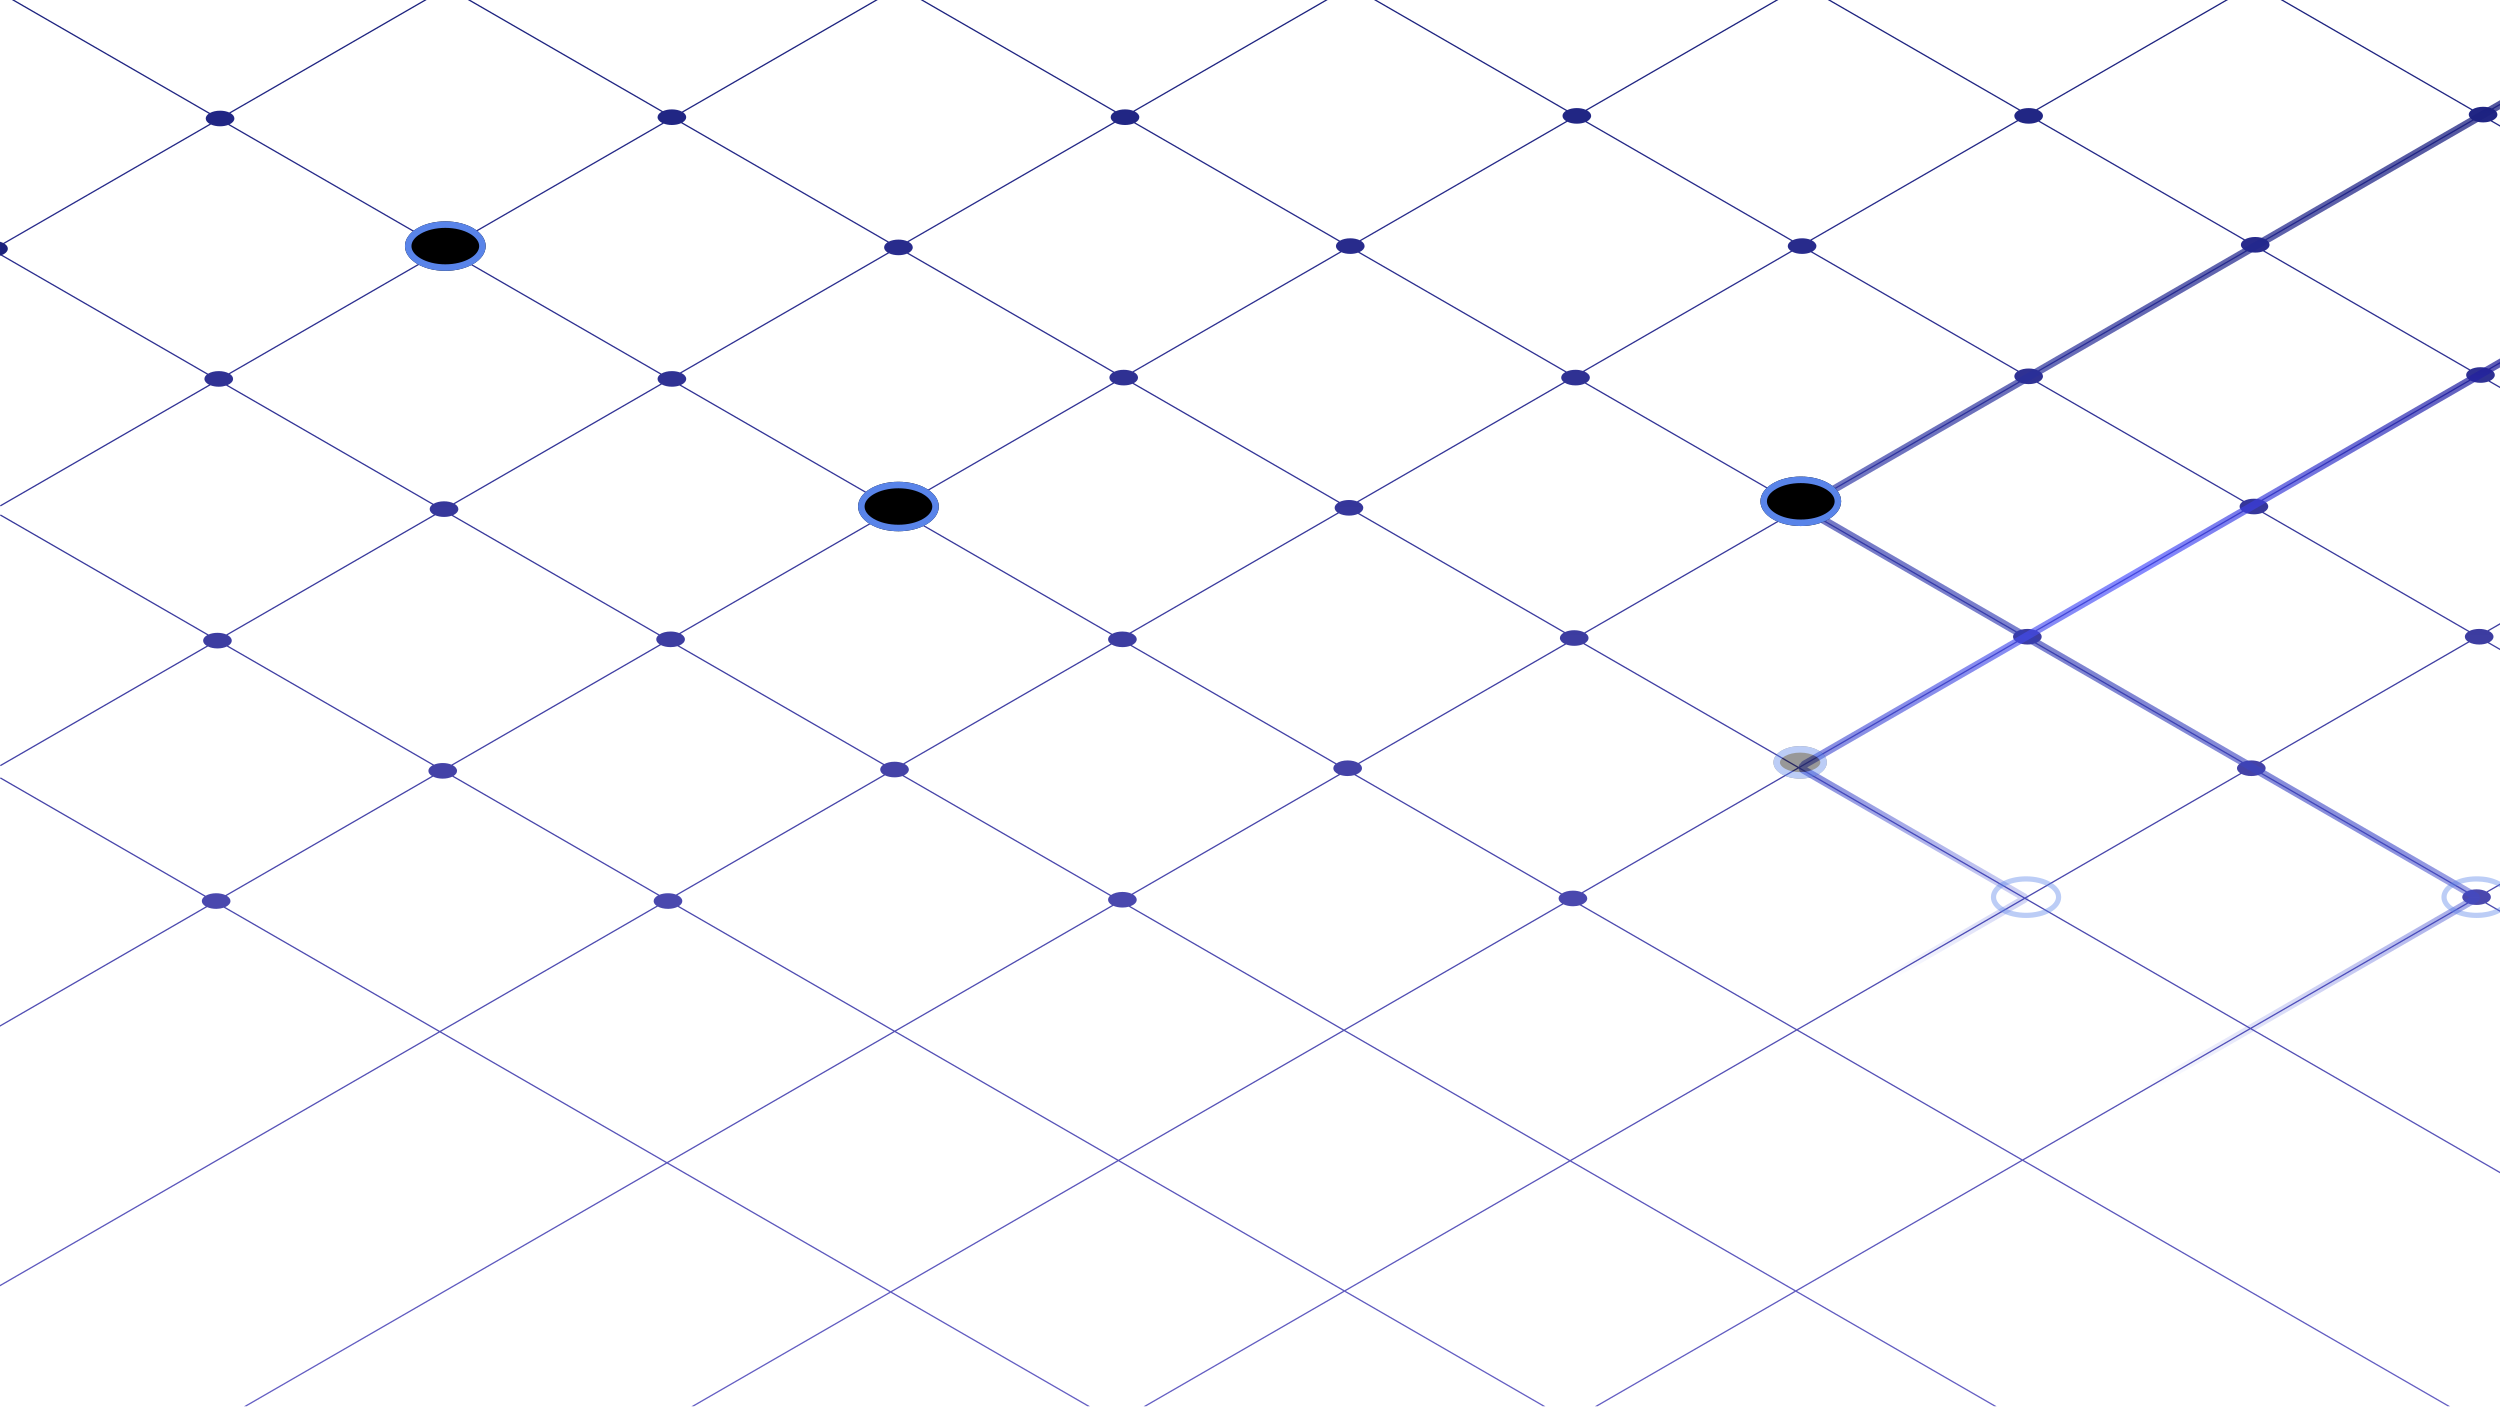 <?xml version="1.0" encoding="UTF-8"?>
<svg width="1920px" height="1081px" viewBox="0 0 1920 1081" version="1.1" xmlns="http://www.w3.org/2000/svg" xmlns:xlink="http://www.w3.org/1999/xlink">
    <!-- Generator: Sketch 59.1 (86144) - https://sketch.com -->
    <title>背景</title>
    <desc>Created with Sketch.</desc>
    <defs>
        <linearGradient x1="50%" y1="0%" x2="50%" y2="100%" id="linearGradient-1">
            <stop stop-color="#1B217E" offset="0%"></stop>
            <stop stop-color="#221AAA" stop-opacity="0.7" offset="100%"></stop>
        </linearGradient>
        <linearGradient x1="50%" y1="0%" x2="50%" y2="82.754%" id="linearGradient-2">
            <stop stop-color="#1B1F7F" offset="0%"></stop>
            <stop stop-color="#3E48C8" stop-opacity="0.8" offset="75.552%"></stop>
            <stop stop-color="#4753DB" stop-opacity="0" offset="100%"></stop>
        </linearGradient>
        <linearGradient x1="47.94%" y1="-10.163%" x2="47.94%" y2="66.199%" id="linearGradient-3">
            <stop stop-color="#0D0769" offset="0%"></stop>
            <stop stop-color="#484DFF" stop-opacity="0.887" offset="42.654%"></stop>
            <stop stop-color="#3E48C8" stop-opacity="0.8" offset="71.681%"></stop>
            <stop stop-color="#4753DB" stop-opacity="0" offset="100%"></stop>
        </linearGradient>
        <ellipse id="path-4" cx="690.004" cy="389.005" rx="31" ry="19"></ellipse>
        <filter x="-66.1%" y="-107.9%" width="232.3%" height="315.8%" filterUnits="objectBoundingBox" id="filter-5">
            <feMorphology radius="1" operator="dilate" in="SourceAlpha" result="shadowSpreadOuter1"></feMorphology>
            <feOffset dx="0" dy="0" in="shadowSpreadOuter1" result="shadowOffsetOuter1"></feOffset>
            <feMorphology radius="6" operator="erode" in="SourceAlpha" result="shadowInner"></feMorphology>
            <feOffset dx="0" dy="0" in="shadowInner" result="shadowInner"></feOffset>
            <feComposite in="shadowOffsetOuter1" in2="shadowInner" operator="out" result="shadowOffsetOuter1"></feComposite>
            <feGaussianBlur stdDeviation="13" in="shadowOffsetOuter1" result="shadowBlurOuter1"></feGaussianBlur>
            <feColorMatrix values="0 0 0 0 0.4   0 0 0 0 0.6   0 0 0 0 1  0 0 0 1 0" type="matrix" in="shadowBlurOuter1"></feColorMatrix>
        </filter>
        <ellipse id="path-6" cx="1383.004" cy="385.005" rx="31" ry="19"></ellipse>
        <filter x="-66.1%" y="-107.9%" width="232.3%" height="315.8%" filterUnits="objectBoundingBox" id="filter-7">
            <feMorphology radius="1" operator="dilate" in="SourceAlpha" result="shadowSpreadOuter1"></feMorphology>
            <feOffset dx="0" dy="0" in="shadowSpreadOuter1" result="shadowOffsetOuter1"></feOffset>
            <feMorphology radius="6" operator="erode" in="SourceAlpha" result="shadowInner"></feMorphology>
            <feOffset dx="0" dy="0" in="shadowInner" result="shadowInner"></feOffset>
            <feComposite in="shadowOffsetOuter1" in2="shadowInner" operator="out" result="shadowOffsetOuter1"></feComposite>
            <feGaussianBlur stdDeviation="13" in="shadowOffsetOuter1" result="shadowBlurOuter1"></feGaussianBlur>
            <feColorMatrix values="0 0 0 0 0.4   0 0 0 0 0.6   0 0 0 0 1  0 0 0 1 0" type="matrix" in="shadowBlurOuter1"></feColorMatrix>
        </filter>
        <ellipse id="path-8" cx="1382.504" cy="585.505" rx="20.5" ry="12.5"></ellipse>
        <filter x="-100.0%" y="-164.0%" width="300.0%" height="428.0%" filterUnits="objectBoundingBox" id="filter-9">
            <feMorphology radius="1" operator="dilate" in="SourceAlpha" result="shadowSpreadOuter1"></feMorphology>
            <feOffset dx="0" dy="0" in="shadowSpreadOuter1" result="shadowOffsetOuter1"></feOffset>
            <feMorphology radius="6" operator="erode" in="SourceAlpha" result="shadowInner"></feMorphology>
            <feOffset dx="0" dy="0" in="shadowInner" result="shadowInner"></feOffset>
            <feComposite in="shadowOffsetOuter1" in2="shadowInner" operator="out" result="shadowOffsetOuter1"></feComposite>
            <feGaussianBlur stdDeviation="13" in="shadowOffsetOuter1" result="shadowBlurOuter1"></feGaussianBlur>
            <feColorMatrix values="0 0 0 0 0.4   0 0 0 0 0.6   0 0 0 0 1  0 0 0 1 0" type="matrix" in="shadowBlurOuter1"></feColorMatrix>
        </filter>
        <ellipse id="path-10" cx="342.004" cy="189.005" rx="31" ry="19"></ellipse>
        <filter x="-66.1%" y="-107.9%" width="232.3%" height="315.8%" filterUnits="objectBoundingBox" id="filter-11">
            <feMorphology radius="1" operator="dilate" in="SourceAlpha" result="shadowSpreadOuter1"></feMorphology>
            <feOffset dx="0" dy="0" in="shadowSpreadOuter1" result="shadowOffsetOuter1"></feOffset>
            <feMorphology radius="6" operator="erode" in="SourceAlpha" result="shadowInner"></feMorphology>
            <feOffset dx="0" dy="0" in="shadowInner" result="shadowInner"></feOffset>
            <feComposite in="shadowOffsetOuter1" in2="shadowInner" operator="out" result="shadowOffsetOuter1"></feComposite>
            <feGaussianBlur stdDeviation="13" in="shadowOffsetOuter1" result="shadowBlurOuter1"></feGaussianBlur>
            <feColorMatrix values="0 0 0 0 0.4   0 0 0 0 0.6   0 0 0 0 1  0 0 0 1 0" type="matrix" in="shadowBlurOuter1"></feColorMatrix>
        </filter>
    </defs>
    <g id="页面-1" stroke="none" stroke-width="1" fill="none" fill-rule="evenodd">
        <g id="首页">
            <g id="top">
                <g id="背景">
                    <path d="M1751.505,0.001 L1753.511,0.004 L1898.903,83.945 C1900.914,82.752 1903.798,82.005 1907.004,82.005 C1909.556,82.005 1911.905,82.479 1913.771,83.274 L1920.002,79.677 L1920.004,80.834 L1914.858,83.804 C1916.804,84.887 1918.004,86.369 1918.004,88.005 C1918.004,89.876 1916.434,91.547 1913.973,92.647 L1920.004,96.129 L1920,97.281 L1912.779,93.112 C1911.1,93.678 1909.122,94.005 1907.004,94.005 C1904.23,94.005 1901.697,93.445 1899.762,92.521 L1740.719,184.344 C1742.152,185.357 1743.004,186.627 1743.004,188.005 C1743.004,189.82 1741.526,191.446 1739.192,192.546 L1897.204,283.774 C1899.196,282.681 1901.955,282.005 1905.004,282.005 C1907.349,282.005 1909.523,282.405 1911.309,283.088 L1920,278.071 L1920.004,279.227 L1912.449,283.588 C1914.634,284.685 1916.004,286.258 1916.004,288.005 C1916.004,289.79 1914.573,291.394 1912.304,292.493 L1920.003,296.938 L1920.004,298.093 L1911.151,292.981 C1909.396,293.627 1907.28,294.005 1905.004,294.005 C1902.025,294.005 1899.322,293.359 1897.342,292.31 L1737.934,384.345 C1740.417,385.445 1742.004,387.124 1742.004,389.005 C1742.004,390.732 1740.666,392.288 1738.525,393.383 L1896.525,484.605 C1898.487,483.612 1901.116,483.005 1904.004,483.005 C1906.382,483.005 1908.584,483.416 1910.383,484.116 L1920.001,478.564 L1920.004,479.722 L1911.516,484.622 C1913.662,485.717 1915.004,487.275 1915.004,489.005 C1915.004,490.702 1913.711,492.235 1911.633,493.327 L1920.003,498.159 L1920.005,499.315 L1910.52,493.839 C1908.696,494.572 1906.442,495.005 1904.004,495.005 C1901.057,495.005 1898.382,494.373 1896.407,493.344 L1736.549,585.639 C1738.676,586.733 1740.004,588.284 1740.004,590.005 C1740.004,591.45 1739.066,592.776 1737.506,593.812 L1894.652,684.541 C1896.601,683.586 1899.178,683.005 1902.004,683.005 C1904.95,683.005 1907.626,683.637 1909.601,684.666 L1920.003,678.66 L1920.003,679.815 L1910.586,685.251 C1912.099,686.279 1913.004,687.584 1913.004,689.005 C1913.004,690.668 1911.762,692.174 1909.757,693.261 L1920.004,699.177 L1920.004,700.334 L1908.657,693.783 C1906.81,694.55 1904.504,695.005 1902.004,695.005 C1899.624,695.005 1897.421,694.593 1895.621,693.892 L1729.365,789.881 L1920.003,899.947 L1920.003,901.107 L1728.359,790.461 L1554.266,890.976 L1881.672,1080.005 L1879.665,1080 L1553.265,891.554 L1380.115,991.524 L1533.367,1080.004 L1531.363,1080.001 L1379.115,992.101 L1226.867,1080.005 L1224.866,1080.005 L1378.115,991.524 L1205.824,892.051 L1033.561,991.507 L1186.837,1080.002 L1184.839,1080.003 L1032.561,992.085 L880.282,1080.004 L878.28,1080.002 L1031.559,991.506 L858.927,891.837 L685.047,992.226 L837.076,1080 L835.071,1080.005 L684.042,992.806 L533.017,1080.002 L531.016,1080 L683.041,992.228 L512.23,893.609 L189.387,1080.003 L187.388,1080.002 L511.229,893.031 L337.781,792.889 L0.003,987.907 L0.004,986.751 L336.782,792.312 L171.851,697.088 C170.243,697.639 168.354,697.97 166.328,698.002 L166.004,698.005 C163.388,698.005 160.985,697.507 159.097,696.675 L0.006,788.526 L0.003,787.373 L158.029,696.137 C156.154,695.061 155.004,693.606 155.004,692.005 C155.004,690.71 155.755,689.512 157.032,688.532 L0.004,597.871 L0.504,597.005 L157.96,687.912 C159.968,686.738 162.829,686.005 166.004,686.005 C168.715,686.005 171.198,686.54 173.115,687.427 L331.641,595.903 C329.997,594.854 329.004,593.493 329.004,592.005 C329.004,590.344 330.241,588.84 332.24,587.754 L174.231,496.528 C172.298,497.448 169.77,498.005 167.004,498.005 C164.216,498.005 161.67,497.439 159.732,496.507 L0.504,588.438 L0.004,587.572 L158.707,495.944 C157.023,494.89 156.004,493.512 156.004,492.005 C156.004,490.373 157.198,488.894 159.135,487.812 L0.004,395.938 L0.504,395.072 L160.217,487.282 C162.086,486.482 164.443,486.005 167.004,486.005 C169.543,486.005 171.882,486.474 173.744,487.263 L333.171,395.218 C331.212,394.134 330.004,392.646 330.004,391.005 C330.004,389.719 330.744,388.529 332.006,387.552 L173.683,296.144 C172.025,296.69 170.082,297.005 168.004,297.005 C165.635,297.005 163.442,296.596 161.647,295.902 L0.504,388.938 L0.004,388.072 L160.516,295.4 C158.355,294.305 157.004,292.741 157.004,291.005 C157.004,289.749 157.71,288.584 158.919,287.621 L0.004,195.871 L0.504,195.005 L159.828,286.99 C161.842,285.771 164.759,285.005 168.004,285.005 C170.961,285.005 173.646,285.641 175.623,286.677 L334.102,195.179 C332.184,194.099 331.004,192.627 331.004,191.005 C331.004,189.591 331.9,188.291 333.401,187.265 L175.237,95.949 C173.465,96.615 171.318,97.005 169.004,97.005 C166.353,97.005 163.921,96.493 162.022,95.642 L0.504,188.894 L0.004,188.028 L160.962,95.099 C159.127,94.027 158.004,92.587 158.004,91.005 C158.004,89.62 158.863,88.345 160.307,87.33 L9.059,0.005 L11.061,0.007 L161.278,86.734 C163.264,85.665 165.993,85.005 169.004,85.005 C171.681,85.005 174.135,85.526 176.042,86.394 L325.671,0.004 L327.676,0.001 L177.095,86.94 C178.901,88.009 180.004,89.437 180.004,91.005 C180.004,92.77 178.606,94.357 176.382,95.455 L334.384,186.677 C336.361,185.641 339.046,185.005 342.004,185.005 C344.754,185.005 347.268,185.555 349.197,186.465 L508.592,94.438 C506.387,93.341 505.004,91.761 505.004,90.005 C505.004,88.411 506.143,86.962 508.002,85.888 L359.24,1.13686838e-13 L361.267,0.005 L509.077,85.343 C510.968,84.506 513.378,84.005 516.004,84.005 C518.998,84.005 521.714,84.658 523.697,85.717 L672.154,0.005 L674.163,0 L524.672,86.31 C526.133,87.329 527.004,88.611 527.004,90.005 C527.004,91.559 525.92,92.976 524.142,94.041 L682.636,185.549 C684.586,184.589 687.17,184.005 690.004,184.005 C692.564,184.005 694.921,184.482 696.79,185.282 L855.373,93.725 C853.889,92.702 853.004,91.41 853.004,90.005 C853.004,88.447 854.091,87.029 855.875,85.962 L706.989,0.002 L708.998,0.008 L856.924,85.412 C858.838,84.534 861.307,84.005 864.004,84.005 C866.355,84.005 868.535,84.407 870.323,85.093 L1017.699,0.005 L1019.699,0.005 L871.458,85.593 C873.638,86.689 875.004,88.26 875.004,90.005 C875.004,91.598 873.865,93.046 872.008,94.12 L1029.113,184.824 C1031.112,183.702 1033.908,183.005 1037.004,183.005 C1039.773,183.005 1042.303,183.563 1044.237,184.484 L1202.746,92.969 C1201.039,91.912 1200.004,90.524 1200.004,89.005 C1200.004,87.526 1200.984,86.173 1202.609,85.127 L1055.177,0.006 L1057.179,0.008 L1203.622,84.556 C1205.574,83.592 1208.163,83.005 1211.004,83.005 C1213.565,83.005 1215.922,83.482 1217.791,84.283 L1363.762,0.006 L1365.76,0.008 L1218.872,84.812 C1220.81,85.894 1222.004,87.373 1222.004,89.005 C1222.004,90.677 1220.75,92.189 1218.727,93.277 L1376.733,184.502 C1378.671,183.57 1381.216,183.005 1384.004,183.005 C1386.336,183.005 1388.498,183.401 1390.278,184.076 L1548.99,92.445 C1547.738,91.471 1547.004,90.285 1547.004,89.005 C1547.004,87.308 1548.294,85.776 1550.37,84.685 L1403.698,0.004 L1405.705,0.008 L1551.482,84.172 C1553.307,83.438 1555.562,83.005 1558.004,83.005 C1560.126,83.005 1562.108,83.333 1563.788,83.9 L1709.098,0.005 L1711.101,0.004 L1564.981,84.366 C1567.437,85.466 1569.004,87.136 1569.004,89.005 C1569.004,90.458 1568.056,91.791 1566.479,92.83 L1724.099,183.832 C1726.099,182.705 1728.901,182.005 1732.004,182.005 C1735.025,182.005 1737.761,182.669 1739.749,183.744 L1898.73,91.959 C1897.032,90.903 1896.004,89.519 1896.004,88.005 C1896.004,86.727 1896.736,85.543 1897.984,84.569 L1751.505,0.001 Z M687.113,792.64 L513.233,893.029 L684.046,991.648 L857.926,891.259 L687.113,792.64 Z M1379.976,791.505 L1206.824,891.474 L1379.115,990.946 L1552.265,890.976 L1379.976,791.505 Z M1032.19,791.804 L859.927,891.259 L1032.558,990.928 L1204.821,891.472 L1032.19,791.804 Z M505.197,696.232 L338.784,792.311 L512.233,892.452 L686.113,792.062 L520.453,696.419 C518.568,697.366 516.074,697.959 513.328,698.002 L513.004,698.005 C509.952,698.005 507.19,697.327 505.197,696.232 Z M1200.722,694.502 L1033.189,791.226 L1205.821,890.895 L1378.973,790.926 L1213.288,695.268 C1211.809,695.711 1210.122,695.974 1208.328,696.002 L1208.004,696.005 C1205.211,696.005 1202.662,695.437 1200.722,694.502 Z M855.078,695.667 L688.113,792.063 L858.926,890.681 L1031.188,791.225 L866.906,696.377 C865.521,696.754 863.969,696.976 862.328,697.002 L862.004,697.005 C859.379,697.005 856.969,696.503 855.078,695.667 Z M1555.072,690.413 L1380.976,790.927 L1553.266,890.399 L1727.36,789.884 L1555.072,690.413 Z M332.656,596.47 L174.159,687.978 C175.927,689.043 177.004,690.455 177.004,692.005 C177.004,693.859 175.461,695.517 173.038,696.618 L337.784,791.734 L504.239,695.631 C502.897,694.668 502.077,693.476 502.008,692.182 L502.004,692.005 C502.004,690.314 503.285,688.787 505.347,687.697 L347.343,596.474 C345.396,597.426 342.824,598.005 340.004,598.005 C337.18,598.005 334.604,597.424 332.656,596.47 Z M679.692,595.488 L520.299,687.514 C522.571,688.613 524.004,690.218 524.004,692.005 C524.004,693.465 523.047,694.803 521.458,695.844 L687.112,791.485 L854.011,695.127 C852.216,694.092 851.089,692.708 851.008,691.182 L851.004,691.005 C851.004,689.922 851.529,688.907 852.448,688.03 L693.068,596.011 C691.33,596.639 689.245,597.005 687.004,597.005 C684.197,597.005 681.636,596.431 679.692,595.488 Z M1029.239,595.116 L870.143,686.969 C871.92,688.034 873.004,689.451 873.004,691.005 C873.004,693.067 871.097,694.885 868.193,695.966 L1032.188,790.648 L1199.697,693.938 C1198.085,692.926 1197.084,691.617 1197.008,690.182 L1197.004,690.005 C1197.004,688.838 1197.614,687.75 1198.67,686.828 L1040.153,595.308 C1038.617,595.753 1036.864,596.005 1035.004,596.005 C1032.89,596.005 1030.915,595.68 1029.239,595.116 Z M1381.437,590.166 L1215.821,685.784 C1217.789,686.868 1219.004,688.359 1219.004,690.005 C1219.004,691.984 1217.246,693.74 1214.535,694.833 L1379.973,790.348 L1554.068,689.834 L1381.437,590.166 Z M1721.441,594.362 L1556.077,689.833 L1728.365,789.304 L1894.492,693.388 C1892.419,692.331 1891.096,690.84 1891.008,689.182 L1891.004,689.005 C1891.004,687.518 1891.995,686.158 1893.636,685.11 L1736.507,594.392 C1734.542,595.393 1731.904,596.005 1729.004,596.005 C1726.074,596.005 1723.412,595.38 1721.441,594.362 Z M1549.268,493.27 L1382.443,589.585 L1555.074,689.253 L1720.448,593.776 C1718.982,592.788 1718.08,591.542 1718.008,590.182 L1718.004,590.005 C1718.004,588.3 1719.307,586.762 1721.399,585.669 L1562.802,494.104 C1561.119,494.675 1559.132,495.005 1557.004,495.005 C1553.988,495.005 1551.255,494.343 1549.268,493.27 Z M853.771,494.984 L694.794,586.769 C696.777,587.854 698.004,589.351 698.004,591.005 C698.004,592.81 696.542,594.428 694.23,595.528 L853.275,687.353 C855.286,685.925 858.447,685.005 862.004,685.005 C864.706,685.005 867.181,685.536 869.096,686.418 L1028.042,594.651 C1025.577,593.55 1024.004,591.878 1024.004,590.005 C1024.004,588.869 1024.582,587.806 1025.588,586.901 L868.128,495.99 C866.377,496.631 864.271,497.005 862.004,497.005 C858.728,497.005 855.786,496.224 853.771,494.984 Z M507.623,495.454 L347.76,587.75 C349.763,588.837 351.004,590.342 351.004,592.005 C351.004,593.495 350.008,594.858 348.36,595.907 L506.455,687.183 C508.285,686.443 510.55,686.005 513.004,686.005 C515.277,686.005 517.39,686.381 519.144,687.026 L678.672,594.922 C677.009,593.871 676.004,592.502 676.004,591.005 C676.004,589.66 676.814,588.419 678.184,587.419 L520.3,496.265 C518.729,496.736 516.924,497.005 515.004,497.005 C512.163,497.005 509.575,496.418 507.623,495.454 Z M1215.985,494.642 C1214.086,495.493 1211.654,496.005 1209.004,496.005 C1206.679,496.005 1204.523,495.612 1202.747,494.94 L1044.03,586.575 C1045.274,587.547 1046.004,588.729 1046.004,590.005 C1046.004,592.014 1044.193,593.793 1041.413,594.881 L1199.537,686.174 C1201.555,684.849 1204.599,684.005 1208.004,684.005 C1210.537,684.005 1212.871,684.472 1214.731,685.257 L1380.435,589.587 Z M1376.716,394.499 L1217.683,486.318 C1219.137,487.335 1220.004,488.615 1220.004,490.005 C1220.004,491.586 1218.883,493.024 1217.051,494.095 L1381.442,589.006 L1548.298,492.673 C1546.921,491.702 1546.078,490.495 1546.008,489.182 L1546.004,489.005 C1546.004,487.722 1546.742,486.533 1547.999,485.558 L1390.724,394.755 C1388.865,395.539 1386.534,396.005 1384.004,396.005 C1381.208,396.005 1378.657,395.436 1376.716,394.499 Z M334.258,395.745 L174.831,487.789 C176.793,488.873 178.004,490.362 178.004,492.005 C178.004,493.524 176.969,494.911 175.262,495.968 L333.335,587.232 C335.185,586.462 337.497,586.005 340.004,586.005 C342.507,586.005 344.815,586.461 346.664,587.229 L506.611,494.884 C504.985,493.838 504.004,492.484 504.004,491.005 C504.004,489.836 504.616,488.745 505.677,487.822 L346.812,396.101 C345.126,396.674 343.136,397.005 341.004,397.005 C338.461,397.005 336.121,396.534 334.258,395.745 Z M680.734,395.508 L522.727,486.733 C524.75,487.821 526.004,489.333 526.004,491.005 C526.004,492.982 524.25,494.736 521.546,495.829 L679.135,586.812 C681.132,585.697 683.92,585.005 687.004,585.005 C689.524,585.005 691.846,585.467 693.701,586.245 L852.869,494.349 C851.691,493.393 851.004,492.243 851.004,491.005 C851.004,489.646 851.831,488.393 853.227,487.387 L694.603,395.806 C692.764,396.559 690.479,397.005 688.004,397.005 C685.217,397.005 682.672,396.44 680.734,395.508 Z M1028.238,394.254 L868.82,486.295 C871.368,487.394 873.004,489.095 873.004,491.005 C873.004,492.796 871.565,494.403 869.284,495.503 L1026.442,586.237 C1028.458,584.876 1031.544,584.005 1035.004,584.005 C1038.212,584.005 1041.1,584.754 1043.111,585.95 L1201.603,494.444 C1199.392,493.346 1198.004,491.764 1198.004,490.005 C1198.004,488.436 1199.107,487.009 1200.913,485.94 L1042.869,394.693 C1040.987,395.514 1038.6,396.005 1036.004,396.005 C1032.973,396.005 1030.228,395.336 1028.238,394.254 Z M1722.867,393.043 L1564.373,484.55 C1566.602,485.648 1568.004,487.237 1568.004,489.005 C1568.004,490.87 1566.443,492.537 1563.994,493.638 L1722.516,585.159 C1724.335,584.433 1726.578,584.005 1729.004,584.005 C1731.399,584.005 1733.615,584.422 1735.421,585.131 L1895.419,492.757 C1893.908,491.729 1893.004,490.425 1893.004,489.005 C1893.004,487.552 1893.95,486.22 1895.525,485.182 L1737.397,393.888 C1735.595,394.591 1733.388,395.005 1731.004,395.005 C1727.779,395.005 1724.879,394.248 1722.867,393.043 Z M508.277,295.275 L349.295,387.062 C350.982,388.116 352.004,389.496 352.004,391.005 C352.004,392.868 350.446,394.533 348.002,395.634 L506.546,487.168 C508.563,485.846 511.603,485.005 515.004,485.005 C517.49,485.005 519.784,485.455 521.627,486.214 L679.709,394.946 C678.024,393.891 677.004,392.513 677.004,391.005 C677.004,389.532 677.977,388.182 679.592,387.138 L521.874,296.08 C520.175,296.666 518.162,297.005 516.004,297.005 C512.992,297.005 510.263,296.345 508.277,295.275 Z M855.699,294.491 L695.832,386.79 C697.793,387.873 699.004,389.362 699.004,391.005 C699.004,392.682 697.742,394.198 695.708,395.287 L854.185,486.784 C856.179,485.685 858.945,485.005 862.004,485.005 C864.05,485.005 865.966,485.31 867.607,485.84 L1027.275,393.656 C1025.85,392.645 1025.004,391.379 1025.004,390.005 C1025.004,388.466 1026.066,387.062 1027.813,386 L869.751,294.744 C867.888,295.534 865.547,296.005 863.004,296.005 C860.2,296.005 857.642,295.433 855.699,294.491 Z M1201.839,294.026 L1043.342,385.535 C1045.589,386.633 1047.004,388.229 1047.004,390.005 C1047.004,391.614 1045.841,393.076 1043.95,394.154 L1201.973,485.39 C1203.879,484.525 1206.33,484.005 1209.004,484.005 C1212.004,484.005 1214.725,484.66 1216.709,485.723 L1375.691,393.934 C1374.017,392.882 1373.004,391.508 1373.004,390.005 C1373.004,388.502 1374.016,387.128 1375.69,386.076 L1217.172,294.556 C1215.247,295.459 1212.742,296.005 1210.004,296.005 C1206.764,296.005 1203.852,295.241 1201.839,294.026 Z M1551.242,293.738 L1391.817,385.781 C1393.787,386.866 1395.004,388.358 1395.004,390.005 C1395.004,391.653 1393.786,393.145 1391.814,394.23 L1548.922,484.934 C1550.932,483.748 1553.809,483.005 1557.004,483.005 C1559.312,483.005 1561.455,483.393 1563.224,484.056 L1721.951,392.414 C1720.723,391.446 1720.004,390.271 1720.004,389.005 C1720.004,387.581 1720.912,386.274 1722.43,385.245 L1564.276,293.934 C1562.497,294.609 1560.335,295.005 1558.004,295.005 C1555.454,295.005 1553.107,294.532 1551.242,293.738 Z M335.182,195.712 L176.606,287.265 C178.107,288.291 179.004,289.591 179.004,291.005 C179.004,292.898 177.397,294.586 174.887,295.685 L332.929,386.93 C334.938,385.746 337.812,385.005 341.004,385.005 C343.789,385.005 346.332,385.569 348.27,386.5 L507.307,294.68 C505.863,293.664 505.004,292.389 505.004,291.005 C505.004,289.705 505.761,288.502 507.049,287.519 L348.361,195.902 C346.565,196.596 344.372,197.005 342.004,197.005 C339.427,197.005 337.057,196.521 335.182,195.712 Z M682.776,194.528 L523.381,286.554 C525.606,287.652 527.004,289.239 527.004,291.005 C527.004,292.854 525.47,294.508 523.058,295.609 L680.602,386.566 C682.556,385.596 685.153,385.005 688.004,385.005 C690.544,385.005 692.883,385.474 694.745,386.263 L854.678,293.926 C853.011,292.874 852.004,291.504 852.004,290.005 C852.004,288.495 853.026,287.115 854.714,286.061 L696.631,194.794 C694.788,195.554 692.492,196.005 690.004,196.005 C687.237,196.005 684.709,195.448 682.776,194.528 Z M1376.312,193.294 L1216.901,285.33 C1219.403,286.43 1221.004,288.116 1221.004,290.005 C1221.004,291.539 1219.948,292.939 1218.211,294 L1376.714,385.511 C1378.655,384.574 1381.207,384.005 1384.004,384.005 C1386.535,384.005 1388.866,384.471 1390.725,385.255 L1550.154,293.208 C1548.205,292.126 1547.004,290.642 1547.004,289.005 C1547.004,287.611 1547.875,286.328 1549.336,285.31 L1390.744,193.747 C1388.882,194.535 1386.543,195.005 1384.004,195.005 C1381.01,195.005 1378.295,194.352 1376.312,193.294 Z M1030.223,193.73 L870.8,285.772 C872.78,286.857 874.004,288.353 874.004,290.005 C874.004,291.643 872.799,293.129 870.847,294.211 L1028.86,385.442 C1030.782,384.546 1033.277,384.005 1036.004,384.005 C1038.298,384.005 1040.429,384.388 1042.192,385.044 L1200.93,293.397 C1199.715,292.432 1199.004,291.264 1199.004,290.005 C1199.004,288.388 1200.175,286.921 1202.081,285.842 L1043.04,194.021 C1041.307,194.643 1039.233,195.005 1037.004,195.005 C1034.446,195.005 1032.091,194.528 1030.223,193.73 Z M1725.797,192.959 L1566.282,285.054 C1567.977,286.109 1569.004,287.492 1569.004,289.005 C1569.004,290.761 1567.62,292.341 1565.415,293.438 L1723.416,384.66 C1725.39,383.635 1728.062,383.005 1731.004,383.005 C1733.101,383.005 1735.062,383.325 1736.73,383.881 L1896.361,291.717 C1894.885,290.696 1894.004,289.406 1894.004,288.005 C1894.004,286.641 1894.838,285.383 1896.243,284.376 L1738.024,193.027 C1736.294,193.645 1734.226,194.005 1732.004,194.005 C1729.701,194.005 1727.564,193.619 1725.797,192.959 Z M523.085,94.596 C521.171,95.475 518.701,96.005 516.004,96.005 C513.673,96.005 511.511,95.609 509.732,94.935 L350.231,187.022 C351.956,188.082 353.004,189.476 353.004,191.005 C353.004,192.74 351.652,194.304 349.492,195.4 L507.977,286.902 C509.984,285.734 512.838,285.005 516.004,285.005 C518.318,285.005 520.465,285.395 522.237,286.06 L681.745,193.968 C680.039,192.911 679.004,191.524 679.004,190.005 C679.004,188.525 679.986,187.169 681.615,186.123 Z M856.351,94.315 L697.872,185.812 C699.81,186.894 701.004,188.373 701.004,190.005 C701.004,191.673 699.756,193.182 697.741,194.269 L855.748,285.495 C857.684,284.567 860.224,284.005 863.004,284.005 C865.527,284.005 867.853,284.468 869.709,285.248 L1029.141,193.201 C1027.2,192.119 1026.004,190.638 1026.004,189.005 C1026.004,187.667 1026.806,186.431 1028.164,185.433 L870.942,94.661 C869.049,95.501 866.634,96.005 864.004,96.005 C861.029,96.005 858.331,95.361 856.351,94.315 Z M1203.777,93.528 L1045.266,185.044 C1046.97,186.101 1048.004,187.487 1048.004,189.005 C1048.004,190.816 1046.533,192.439 1044.207,193.539 L1203.157,285.308 C1205.036,284.492 1207.415,284.005 1210.004,284.005 C1212.088,284.005 1214.037,284.321 1215.698,284.87 L1375.338,192.701 C1373.876,191.682 1373.004,190.399 1373.004,189.005 C1373.004,187.497 1374.024,186.119 1375.708,185.065 L1217.625,93.797 C1215.783,94.555 1213.489,95.005 1211.004,95.005 C1208.237,95.005 1205.71,94.448 1203.777,93.528 Z M1549.91,93.068 L1391.418,184.573 C1393.621,185.67 1395.004,187.249 1395.004,189.005 C1395.004,190.648 1393.793,192.136 1391.832,193.22 L1550.31,284.717 C1552.293,283.658 1555.009,283.005 1558.004,283.005 C1560.78,283.005 1563.317,283.566 1565.252,284.492 L1724.646,192.465 C1722.41,191.367 1721.004,189.775 1721.004,188.005 C1721.004,186.67 1721.802,185.438 1723.153,184.441 L1565.477,93.407 C1563.515,94.399 1560.889,95.005 1558.004,95.005 C1554.802,95.005 1551.92,94.259 1549.91,93.068 Z" id="形状结合" fill="url(#linearGradient-1)"></path>
                    <path d="M1904.105,691.272 C1903.755,691.891 1903.245,692.404 1902.63,692.76 L1373.553,998.185 C1371.639,997.085 1370.981,994.642 1372.081,992.729 C1372.432,992.119 1372.938,991.612 1373.547,991.26 L1896.646,689.274 L1384.041,393.285 C1382.128,392.18 1381.472,389.734 1382.577,387.821 C1382.884,387.289 1383.309,386.836 1383.818,386.495 L1384.041,386.357 C1384.05,386.358 1384.053,386.356 1384.056,386.354 L1920.004,76.952 L1919.965,83.914 L1390.047,389.824 L1902.624,685.786 C1903.92,686.535 1904.639,687.899 1904.625,689.296 L1904.624,689.319 C1904.623,689.982 1904.456,690.654 1904.105,691.272 Z" id="形状结合" fill="url(#linearGradient-2)" opacity="0.75"></path>
                    <path d="M1920.459,275.005 L1920.42,281.967 L1387.904,589.377 L1555.817,686.346 L1555.834,686.336 C1557.75,687.441 1558.408,689.889 1557.303,691.806 C1556.952,692.415 1556.446,692.922 1555.836,693.274 L1026.491,998.854 L1020.457,995.41 L1549.808,689.815 L1383.794,593.933 C1381.393,592.546 1380.57,589.475 1381.957,587.074 C1382.081,586.861 1382.219,586.656 1382.373,586.463 L1382.531,586.274 L1382.784,586.421 C1382.856,586.236 1382.943,586.053 1383.046,585.876 C1383.397,585.266 1383.902,584.759 1384.512,584.407 L1920.459,275.005 Z" id="形状结合" fill="url(#linearGradient-3)" opacity="0.75"></path>
                    <path d="M0,196.351 C3.564,195.359 6.004,193.337 6.004,191.005 C6.004,188.674 3.567,186.654 0.008,185.66 C0.008,187.252 0.008,194.659 0,196.351 Z" id="椭圆形" fill="#1B217D"></path>
                    <g id="椭圆形">
                        <use fill="black" fill-opacity="1" filter="url(#filter-5)" xlink:href="#path-4"></use>
                        <ellipse stroke="#5984E9" stroke-width="5" stroke-linejoin="square" cx="690.004" cy="389.005" rx="28.5" ry="16.5"></ellipse>
                    </g>
                    <g id="椭圆形">
                        <use fill="black" fill-opacity="1" filter="url(#filter-7)" xlink:href="#path-6"></use>
                        <ellipse stroke="#5984E9" stroke-width="5" stroke-linejoin="square" cx="1383.004" cy="385.005" rx="28.5" ry="16.5"></ellipse>
                    </g>
                    <g id="椭圆形" opacity="0.403">
                        <use fill="black" fill-opacity="1" filter="url(#filter-9)" xlink:href="#path-8"></use>
                        <ellipse stroke="#5984E9" stroke-width="5" stroke-linejoin="square" cx="1382.504" cy="585.505" rx="18" ry="10"></ellipse>
                    </g>
                    <ellipse id="椭圆形" stroke="#5984E9" stroke-width="4" opacity="0.403" cx="1556.004" cy="689.005" rx="25" ry="14"></ellipse>
                    <path d="M1917.365,680.073 C1913.292,678.165 1907.908,677.005 1902.004,677.005 C1889.301,677.005 1879.004,682.377 1879.004,689.005 C1879.004,695.632 1889.301,701.005 1902.004,701.005 C1907.88,701.005 1913.241,699.855 1917.306,697.963 C1918.285,697.508 1919.188,697.01 1920.005,696.475 C1919.995,698.241 1919.983,699.788 1919.968,700.95 C1915.195,703.472 1908.901,705.005 1902.004,705.005 C1887.092,705.005 1875.004,697.841 1875.004,689.005 C1875.004,680.168 1887.092,673.005 1902.004,673.005 C1908.935,673.005 1914.531,674.167 1920.036,677.096 C1920.036,678.324 1920.036,679.854 1920.036,681.554 C1919.227,681.023 1918.333,680.527 1917.365,680.073 Z" id="形状结合" fill="#5984E9" opacity="0.403"></path>
                    <g id="椭圆形">
                        <use fill="black" fill-opacity="1" filter="url(#filter-11)" xlink:href="#path-10"></use>
                        <ellipse stroke="#5984E9" stroke-width="5" stroke-linejoin="square" cx="342.004" cy="189.005" rx="28.5" ry="16.5"></ellipse>
                    </g>
                </g>
            </g>
        </g>
    </g>
</svg>